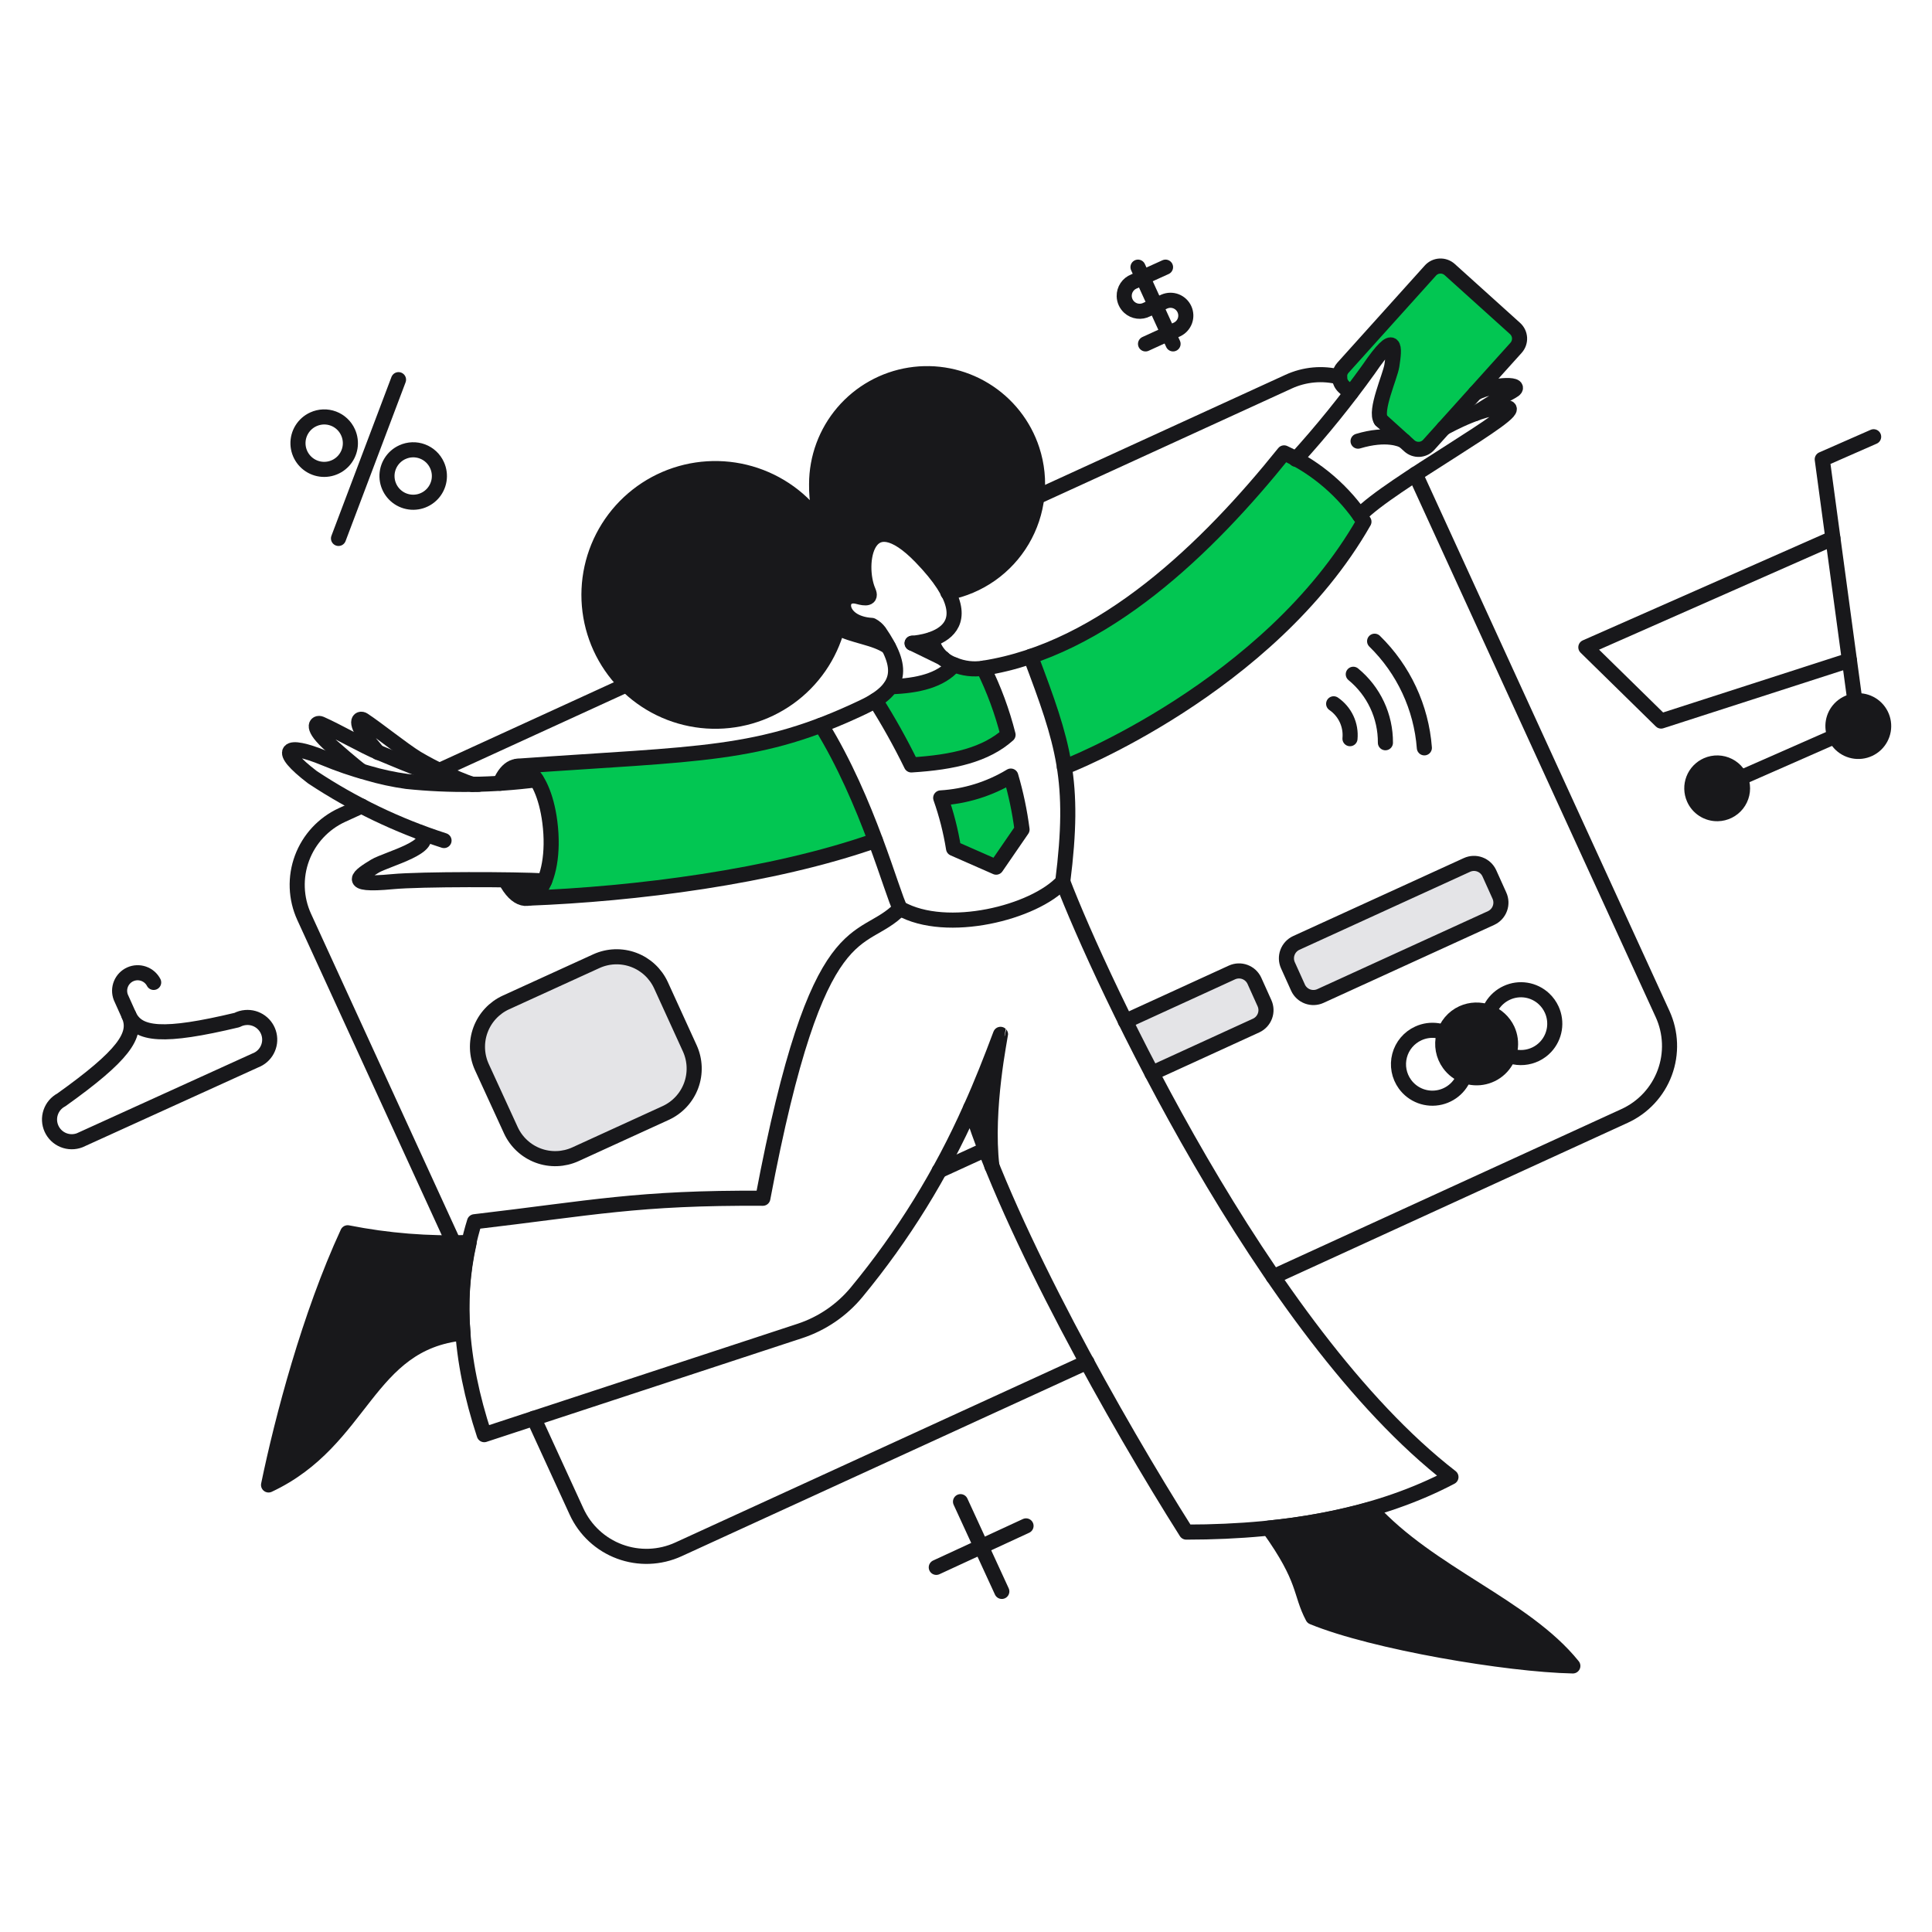 <svg width="192" height="192" viewBox="0 0 192 192" fill="none" xmlns="http://www.w3.org/2000/svg">
<g id="192x192 / my-account">
<g id="Group">
<g id="Group_2">
<path id="Vector" d="M100.453 77.129C98.34 78.404 95.949 79.148 93.485 79.296C94.061 80.926 94.488 82.605 94.762 84.312L98.994 86.173L101.566 82.433C101.335 80.639 100.963 78.865 100.453 77.129Z" fill="#02C652"/>
<path id="Vector_2" d="M127.612 45.009C116.997 58.251 108.26 63.249 102.423 65.237C103.991 69.396 105.214 72.496 105.783 76.236C105.801 76.272 126.135 68.338 135.551 51.852C133.604 48.867 130.851 46.495 127.612 45.009Z" fill="#02C652"/>
<path id="Vector_3" d="M97.716 66.404C96.73 66.565 95.719 66.445 94.798 66.058C93.466 67.608 91.186 68.137 88.505 68.228C88.104 68.792 87.588 69.264 86.991 69.615C88.295 71.68 89.481 73.818 90.543 76.017C94.757 75.761 97.949 74.995 100.156 73.025C99.579 70.739 98.761 68.519 97.716 66.404Z" fill="#02C652"/>
<path id="Vector_4" d="M52.481 89.259C63.097 88.858 76.722 87.147 87.01 83.532C85.588 79.55 83.786 75.714 81.629 72.077C73.742 75.048 67.489 75.039 51.405 76.144C55.193 75.936 56.01 88.768 52.481 89.259Z" fill="#02C652"/>
<path id="Vector_5" d="M137.244 41.76L140.071 44.314C140.339 44.553 140.692 44.676 141.051 44.655C141.41 44.635 141.746 44.473 141.986 44.204L150.668 34.56C150.908 34.291 151.031 33.937 151.012 33.577C150.991 33.217 150.828 32.88 150.559 32.64L144.065 26.784C143.796 26.544 143.443 26.421 143.082 26.441C142.904 26.451 142.73 26.496 142.569 26.574C142.408 26.651 142.264 26.76 142.145 26.894L133.462 36.544C133.343 36.677 133.251 36.832 133.192 37.001C133.133 37.169 133.108 37.348 133.119 37.527C133.128 37.705 133.173 37.88 133.251 38.041C133.329 38.202 133.438 38.345 133.572 38.464L134.244 39.066C135.256 37.566 137.512 34.414 138.24 34.229C138.753 34.947 138.2 36.9 137.704 38.647C137.289 40.111 136.915 41.431 137.244 41.76Z" fill="#02C652"/>
</g>
<g id="Group_3">
<path id="Vector_6" d="M136.225 149.981C132.91 150.895 129.523 151.523 126.102 151.86C129.823 157.058 129.148 158.225 130.461 160.706C136.499 163.187 149.833 165.43 156.308 165.558C151.489 159.575 142.081 156.438 136.225 149.981Z" fill="#18181B"/>
<path id="Vector_7" d="M46.627 123.477C42.578 123.623 38.525 123.299 34.551 122.511C30.758 130.719 28.058 140.951 26.689 147.573C36.139 143.136 36.376 133.44 46.007 132.47C45.748 129.458 45.957 126.425 46.627 123.477Z" fill="#18181B"/>
<path id="Vector_8" d="M53.303 77.494C52.103 77.65 50.899 77.765 49.691 77.841C50.567 75.744 52.099 75.561 53.303 77.494Z" fill="#18181B"/>
<path id="Vector_9" d="M54.123 87.544C53.156 89.934 51.442 89.806 50.22 87.453C51.807 87.456 53.211 87.49 54.123 87.544Z" fill="#18181B"/>
<path id="Vector_10" d="M149.812 102.336C149.533 101.731 149.082 101.221 148.514 100.872C147.947 100.523 147.288 100.349 146.622 100.374C145.956 100.399 145.313 100.62 144.773 101.011C144.233 101.401 143.82 101.943 143.588 102.568C143.415 103.035 143.347 103.535 143.391 104.031C143.434 104.528 143.587 105.008 143.838 105.439C144.089 105.869 144.433 106.238 144.844 106.52C145.255 106.802 145.723 106.989 146.215 107.068C146.707 107.147 147.211 107.115 147.689 106.977C148.168 106.838 148.609 106.594 148.983 106.264C149.356 105.934 149.652 105.526 149.848 105.068C150.044 104.61 150.137 104.114 150.119 103.616C150.102 103.173 149.998 102.738 149.812 102.336Z" fill="#18181B"/>
<path id="Vector_11" d="M99.431 102.793C98.483 105.31 97.511 107.718 96.455 110.053C97.09 112.029 97.794 113.982 98.567 115.909C97.899 110.199 99.449 102.816 99.431 102.793Z" fill="#18181B"/>
<path id="Vector_12" d="M92.154 37.146C89.243 37.15 86.451 38.307 84.393 40.366C82.334 42.425 81.176 45.216 81.173 48.127C81.152 49.775 81.44 51.413 82.022 52.955C80.593 50.419 78.326 48.458 75.611 47.408C72.895 46.358 69.899 46.285 67.135 47.2C64.372 48.116 62.012 49.963 60.46 52.426C58.908 54.889 58.26 57.815 58.627 60.703C58.993 63.591 60.352 66.262 62.471 68.259C64.59 70.255 67.337 71.454 70.242 71.649C73.146 71.844 76.029 71.024 78.395 69.329C80.762 67.633 82.466 65.168 83.216 62.355C84.803 63.231 86.937 63.34 88.304 64.307C88.081 63.859 87.188 62.238 86.663 62.173C83.111 61.954 83.234 58.725 85.295 59.309C86.28 59.583 86.517 59.364 86.351 58.871C85.129 56.225 86.114 49.735 91.348 55.186C92.484 56.276 93.449 57.531 94.212 58.908C96.897 58.397 99.296 56.902 100.937 54.716C102.578 52.53 103.345 49.81 103.086 47.089C102.829 44.368 101.565 41.841 99.543 40.002C97.52 38.163 94.884 37.145 92.151 37.146H92.154Z" fill="#18181B"/>
<path id="Vector_13" d="M92.61 63.541C91.972 63.723 91.319 63.852 90.658 63.925L93.741 65.42C93.138 64.961 92.733 64.289 92.61 63.541Z" fill="#18181B"/>
<path id="Vector_14" d="M182.369 73.171C182.587 73.666 182.958 74.078 183.427 74.346C183.897 74.614 184.44 74.724 184.977 74.659C185.514 74.595 186.015 74.359 186.408 73.988C186.801 73.616 187.064 73.128 187.158 72.596C187.252 72.064 187.172 71.515 186.931 71.031C186.689 70.548 186.299 70.155 185.817 69.91C185.335 69.665 184.787 69.582 184.254 69.673C183.721 69.763 183.231 70.023 182.857 70.413C182.511 70.772 182.279 71.227 182.193 71.718C182.106 72.209 182.167 72.715 182.369 73.171Z" fill="#18181B"/>
<path id="Vector_15" d="M168.343 79.355C168.542 79.812 168.873 80.199 169.293 80.467C169.714 80.736 170.204 80.873 170.703 80.862C171.075 80.855 171.442 80.765 171.775 80.598C172.109 80.432 172.402 80.194 172.632 79.901C172.862 79.608 173.025 79.268 173.108 78.904C173.191 78.541 173.192 78.163 173.111 77.8C173.031 77.436 172.871 77.094 172.643 76.799C172.415 76.505 172.124 76.264 171.792 76.096C171.46 75.927 171.094 75.834 170.722 75.823C170.349 75.813 169.979 75.885 169.638 76.035C169.334 76.167 169.06 76.358 168.831 76.597C168.601 76.836 168.421 77.117 168.301 77.426C168.181 77.734 168.122 78.064 168.13 78.394C168.137 78.725 168.209 79.052 168.343 79.355Z" fill="#18181B"/>
</g>
<g id="Group_4">
<path id="Vector_16" d="M53.047 140.952L57.297 150.218C58.142 152.058 59.682 153.488 61.581 154.192C63.479 154.897 65.579 154.819 67.42 153.976L108.022 135.37" stroke="#18181B" stroke-width="1.5" stroke-linecap="round" stroke-linejoin="round"/>
<path id="Vector_17" d="M126.536 126.888L161.467 110.892C163.306 110.046 164.735 108.506 165.44 106.608C166.144 104.71 166.067 102.609 165.224 100.769L140.655 47.125" stroke="#18181B" stroke-width="1.5" stroke-linecap="round" stroke-linejoin="round"/>
<path id="Vector_18" d="M133.139 37.476C131.441 37.036 129.644 37.197 128.051 37.932L103.102 49.355" stroke="#18181B" stroke-width="1.5" stroke-linecap="round" stroke-linejoin="round"/>
<path id="Vector_19" d="M43.672 76.564L62.292 68.038" stroke="#18181B" stroke-width="1.5" stroke-linecap="round" stroke-linejoin="round"/>
<path id="Vector_20" d="M35.938 80.103L33.986 80.996C32.147 81.842 30.718 83.382 30.013 85.28C29.308 87.178 29.386 89.278 30.228 91.12L45.076 123.514" stroke="#18181B" stroke-width="1.5" stroke-linecap="round" stroke-linejoin="round"/>
<g id="Vector_21">
<path d="M114.479 106.656L124.839 101.914C125.242 101.726 125.554 101.387 125.708 100.97C125.862 100.553 125.845 100.093 125.66 99.689L124.657 97.463C124.469 97.06 124.13 96.748 123.713 96.594C123.296 96.44 122.836 96.458 122.431 96.642L111.834 101.494" fill="#E4E4E7"/>
<path d="M114.479 106.656L124.839 101.914C125.242 101.726 125.554 101.387 125.708 100.97C125.862 100.553 125.845 100.093 125.66 99.689L124.657 97.463C124.469 97.06 124.13 96.748 123.713 96.594C123.296 96.44 122.836 96.458 122.431 96.642L111.834 101.494" stroke="#18181B" stroke-width="1.5" stroke-linecap="round" stroke-linejoin="round"/>
</g>
<path id="Vector_22" d="M97.917 114.248L93.339 116.345" stroke="#18181B" stroke-width="1.5" stroke-linecap="round" stroke-linejoin="round"/>
<path id="Vector_23" d="M92.591 63.559C92.716 64.131 92.986 64.662 93.376 65.099C93.766 65.536 94.262 65.865 94.816 66.055C95.737 66.444 96.749 66.564 97.734 66.401C109.663 64.552 120.055 54.418 127.612 45.006C130.849 46.492 133.6 48.863 135.547 51.846C126.134 68.335 105.797 76.269 105.778 76.23" stroke="#18181B" stroke-width="1.5" stroke-linecap="round" stroke-linejoin="round"/>
<path id="Vector_24" d="M90.639 63.924C90.639 63.924 99.429 63.524 91.515 55.351C86.081 49.739 85.115 56.055 86.296 58.768C86.628 59.527 86.014 59.495 85.277 59.291C83.213 58.715 83.088 61.936 86.645 62.154C86.93 62.305 87.18 62.517 87.375 62.775C89.798 66.308 89.728 68.394 85.733 70.29C75.428 75.18 69.682 74.85 51.405 76.145" stroke="#18181B" stroke-width="1.5" stroke-linecap="round" stroke-linejoin="round"/>
<path id="Vector_25" d="M90.658 63.924L93.722 65.419" stroke="#18181B" stroke-width="1.5" stroke-linecap="round" stroke-linejoin="round"/>
<path id="Vector_26" d="M52.463 89.259C63.079 88.858 76.704 87.147 86.991 83.532" stroke="#18181B" stroke-width="1.5" stroke-linecap="round" stroke-linejoin="round"/>
<path id="Vector_27" d="M53.302 77.494C49.03 78.047 44.709 78.102 40.425 77.658C39.111 77.475 37.812 77.195 36.54 76.819C35.075 76.418 33.637 75.925 32.235 75.342C28.368 73.752 27.42 74.466 31.048 77.239C35.1 79.924 39.501 82.042 44.127 83.532" stroke="#18181B" stroke-width="1.5" stroke-linecap="round" stroke-linejoin="round"/>
<path id="Vector_28" d="M54.123 87.544C51.3 87.376 41.805 87.353 39.002 87.618C34.076 88.092 35.738 86.997 37.274 86.067C38.386 85.395 43.622 84.079 41.706 82.707" stroke="#18181B" stroke-width="1.5" stroke-linecap="round" stroke-linejoin="round"/>
<path id="Vector_29" d="M35.905 76.619C35.066 75.999 33.425 74.557 32.95 74.138C30.766 72.218 31.454 71.747 31.873 71.93C33.554 72.67 36.142 74.174 37.73 74.83C40.283 75.886 45.135 78.004 47.543 77.949" stroke="#18181B" stroke-width="1.5" stroke-linecap="round" stroke-linejoin="round"/>
<path id="Vector_30" d="M37.561 74.776C37.251 74.392 36.978 74.082 36.832 73.901C35.003 71.646 35.737 71.293 36.12 71.548C37.656 72.57 39.972 74.461 41.428 75.36C43.181 76.392 45.025 77.26 46.937 77.952" stroke="#18181B" stroke-width="1.5" stroke-linecap="round" stroke-linejoin="round"/>
<path id="Vector_31" d="M49.69 77.841C51.103 74.454 53.964 76.39 54.643 81.702C55.44 87.942 52.45 91.75 50.219 87.453" stroke="#18181B" stroke-width="1.5" stroke-linecap="round" stroke-linejoin="round"/>
<path id="Vector_32" d="M137.244 41.76C136.572 40.867 138.156 37.401 138.32 36.343C138.593 34.574 138.818 32.589 136.022 36.69C133.783 39.812 131.365 42.803 128.779 45.645" stroke="#18181B" stroke-width="1.5" stroke-linecap="round" stroke-linejoin="round"/>
<path id="Vector_33" d="M137.243 41.76L140.07 44.314C140.339 44.553 140.692 44.676 141.051 44.655C141.41 44.635 141.746 44.473 141.986 44.204L150.668 34.56C150.908 34.291 151.031 33.937 151.012 33.577C150.99 33.217 150.827 32.88 150.558 32.64L144.065 26.784C143.796 26.544 143.442 26.421 143.082 26.441C142.904 26.451 142.729 26.496 142.568 26.573C142.407 26.651 142.264 26.76 142.145 26.894L133.462 36.544C133.282 36.744 133.166 36.993 133.128 37.26C133.091 37.526 133.134 37.798 133.252 38.04C133.329 38.2 133.438 38.344 133.571 38.464L134.243 39.066" stroke="#18181B" stroke-width="1.5" stroke-linecap="round" stroke-linejoin="round"/>
<path id="Vector_34" d="M135.127 51.229C137.973 48.183 151.639 40.791 149.829 40.522C147.71 40.206 143.895 42.312 143.482 42.544" stroke="#18181B" stroke-width="1.5" stroke-linecap="round" stroke-linejoin="round"/>
<path id="Vector_35" d="M146.571 41.114C147.001 40.834 148.768 39.692 150.231 38.898C151.694 38.105 148.516 38.078 146.619 39.063" stroke="#18181B" stroke-width="1.5" stroke-linecap="round" stroke-linejoin="round"/>
<path id="Vector_36" d="M139.518 43.816C139.263 43.674 137.811 42.985 134.963 43.842" stroke="#18181B" stroke-width="1.5" stroke-linecap="round" stroke-linejoin="round"/>
<path id="Vector_37" d="M154.207 100.331C154.484 100.937 154.575 101.612 154.47 102.27C154.364 102.928 154.066 103.54 153.612 104.029C153.042 104.64 152.266 105.017 151.433 105.088C150.601 105.159 149.771 104.919 149.106 104.413C148.441 103.907 147.987 103.172 147.833 102.351C147.679 101.53 147.835 100.68 148.272 99.968C148.622 99.4 149.132 98.949 149.738 98.671C150.343 98.39 151.019 98.296 151.678 98.401C152.337 98.506 152.95 98.806 153.438 99.262C153.762 99.565 154.023 99.928 154.207 100.331Z" stroke="#18181B" stroke-width="1.5" stroke-linecap="round" stroke-linejoin="round"/>
<path id="Vector_38" d="M149.811 102.336C150.089 102.942 150.18 103.617 150.074 104.275C149.969 104.933 149.67 105.545 149.217 106.034C148.764 106.523 148.175 106.865 147.527 107.019C146.878 107.174 146.198 107.133 145.573 106.901C144.948 106.669 144.406 106.256 144.016 105.715C143.723 105.312 143.524 104.848 143.432 104.358C143.341 103.868 143.359 103.364 143.486 102.882C143.613 102.4 143.845 101.952 144.166 101.57C144.487 101.189 144.889 100.884 145.343 100.676C146.156 100.311 147.081 100.281 147.917 100.591C148.753 100.902 149.433 101.529 149.811 102.336Z" stroke="#18181B" stroke-width="1.5" stroke-linecap="round" stroke-linejoin="round"/>
<path id="Vector_39" d="M145.415 104.362C145.692 104.968 145.784 105.643 145.678 106.301C145.572 106.959 145.274 107.571 144.821 108.06C144.367 108.548 143.779 108.891 143.13 109.045C142.482 109.2 141.802 109.159 141.176 108.927C140.551 108.694 140.009 108.282 139.619 107.741C139.327 107.337 139.128 106.874 139.036 106.384C138.944 105.894 138.963 105.389 139.09 104.907C139.216 104.425 139.449 103.977 139.77 103.596C140.091 103.215 140.493 102.909 140.946 102.702C141.551 102.421 142.227 102.327 142.886 102.432C143.546 102.537 144.158 102.837 144.646 103.293C144.97 103.596 145.231 103.959 145.415 104.362Z" stroke="#18181B" stroke-width="1.5" stroke-linecap="round" stroke-linejoin="round"/>
<path id="Vector_40" d="M59.267 95.52C60.435 94.988 61.767 94.941 62.971 95.388C64.174 95.836 65.151 96.743 65.687 97.91L68.551 104.184C69.083 105.353 69.13 106.685 68.683 107.888C68.235 109.092 67.328 110.068 66.162 110.605L57.187 114.709C56.019 115.241 54.687 115.289 53.483 114.841C52.28 114.393 51.303 113.486 50.767 112.319L47.887 106.045C47.355 104.876 47.307 103.544 47.755 102.341C48.203 101.137 49.109 100.16 50.276 99.624L59.267 95.52Z" fill="#E4E4E7" stroke="#18181B" stroke-width="1.5" stroke-linecap="round" stroke-linejoin="round"/>
<path id="Vector_41" d="M148.188 91.229C148.591 91.041 148.903 90.702 149.056 90.285C149.21 89.868 149.193 89.408 149.009 89.004L148.006 86.778C147.819 86.375 147.48 86.062 147.063 85.908C146.645 85.754 146.184 85.772 145.78 85.958L128.816 93.71C128.414 93.897 128.102 94.237 127.948 94.653C127.794 95.07 127.811 95.531 127.995 95.935L128.999 98.16C129.186 98.563 129.525 98.876 129.942 99.029C130.359 99.183 130.82 99.166 131.224 98.981L148.188 91.229Z" fill="#E4E4E7" stroke="#18181B" stroke-width="1.5" stroke-linecap="round" stroke-linejoin="round"/>
<path id="Vector_42" d="M182.369 73.171C182.587 73.666 182.958 74.078 183.427 74.346C183.897 74.614 184.44 74.724 184.977 74.659C185.514 74.595 186.015 74.359 186.408 73.988C186.801 73.616 187.064 73.128 187.158 72.596C187.252 72.064 187.172 71.515 186.931 71.031C186.689 70.548 186.299 70.155 185.817 69.91C185.335 69.665 184.787 69.582 184.254 69.673C183.721 69.763 183.231 70.023 182.857 70.413C182.511 70.772 182.279 71.227 182.193 71.718C182.106 72.209 182.167 72.715 182.369 73.171Z" stroke="#18181B" stroke-width="1.5" stroke-linecap="round" stroke-linejoin="round"/>
<path id="Vector_43" d="M168.343 79.355C168.542 79.812 168.873 80.199 169.293 80.467C169.714 80.736 170.204 80.873 170.703 80.862C171.075 80.855 171.442 80.765 171.775 80.598C172.109 80.432 172.402 80.194 172.632 79.901C172.862 79.608 173.025 79.268 173.108 78.904C173.191 78.541 173.192 78.163 173.111 77.8C173.031 77.436 172.871 77.094 172.643 76.799C172.415 76.505 172.124 76.264 171.792 76.096C171.46 75.927 171.094 75.834 170.722 75.823C170.349 75.813 169.979 75.885 169.638 76.035C169.334 76.168 169.06 76.359 168.831 76.597C168.601 76.836 168.421 77.118 168.301 77.426C168.181 77.734 168.122 78.064 168.13 78.394C168.137 78.726 168.209 79.052 168.343 79.355Z" stroke="#18181B" stroke-width="1.5" stroke-linecap="round" stroke-linejoin="round"/>
<path id="Vector_44" d="M182.37 73.171L172.958 77.312" stroke="#18181B" stroke-width="1.5" stroke-linecap="round" stroke-linejoin="round"/>
<path id="Vector_45" d="M186.2 43.404L181.093 45.647L184.339 69.651" stroke="#18181B" stroke-width="1.5" stroke-linecap="round" stroke-linejoin="round"/>
<path id="Vector_46" d="M183.792 65.62L165.078 71.657L157.6 64.325L182.151 53.49" stroke="#18181B" stroke-width="1.5" stroke-linecap="round" stroke-linejoin="round"/>
<path id="Vector_47" d="M96.47 110.087C97.526 107.753 98.486 105.31 99.431 102.791C99.45 102.809 97.895 110.197 98.574 115.906" stroke="#18181B" stroke-width="1.5" stroke-linecap="round" stroke-linejoin="round"/>
<path id="Vector_48" d="M81.61 72.077C86.262 79.61 88.651 88.821 89.454 90.281C94.087 92.889 102.787 90.7 105.614 87.618C106.886 77.554 105.71 73.944 102.422 65.237" stroke="#18181B" stroke-width="1.5" stroke-linecap="round" stroke-linejoin="round"/>
<path id="Vector_49" d="M89.454 90.281C85.605 94.257 81.3 89.952 75.81 119.081C63.352 119.008 58.829 120.047 47.155 121.415C45.094 128.039 45.678 135.15 48.122 142.575L79.495 132.268C81.698 131.542 83.652 130.208 85.131 128.42C89.728 122.854 93.543 116.684 96.469 110.084C100.396 122.52 110.992 141.364 117.89 152.258C128.45 152.258 137.225 150.452 144.194 146.786C125.57 132.377 109.25 97.119 105.615 87.616" stroke="#18181B" stroke-width="1.5" stroke-linecap="round" stroke-linejoin="round"/>
<path id="Vector_50" d="M86.991 69.615C88.299 71.682 89.492 73.819 90.566 76.017C94.78 75.761 97.972 74.995 100.179 73.025C99.6 70.737 98.781 68.517 97.735 66.401" stroke="#18181B" stroke-width="1.5" stroke-linecap="round" stroke-linejoin="round"/>
<path id="Vector_51" d="M101.569 82.437L98.997 86.177L94.762 84.316C94.489 82.607 94.061 80.927 93.485 79.296C95.949 79.147 98.34 78.402 100.453 77.126C100.964 78.863 101.337 80.64 101.569 82.437Z" stroke="#18181B" stroke-width="1.5" stroke-linecap="round" stroke-linejoin="round"/>
<path id="Vector_52" d="M136.224 149.981C142.08 156.438 151.488 159.575 156.307 165.558C149.832 165.43 136.498 163.187 130.46 160.706C129.147 158.225 129.822 157.058 126.101 151.86C129.523 151.525 132.909 150.896 136.224 149.981Z" stroke="#18181B" stroke-width="1.5" stroke-linecap="round" stroke-linejoin="round"/>
<path id="Vector_53" d="M46.627 123.477C42.578 123.623 38.525 123.299 34.551 122.511C30.758 130.719 28.058 140.951 26.689 147.573C36.139 143.136 36.376 133.44 46.007 132.47C45.748 129.458 45.957 126.425 46.627 123.477Z" stroke="#18181B" stroke-width="1.5" stroke-linecap="round" stroke-linejoin="round"/>
<path id="Vector_54" d="M88.523 68.247C91.205 68.155 93.485 67.626 94.816 66.076" stroke="#18181B" stroke-width="1.5" stroke-linecap="round" stroke-linejoin="round"/>
<path id="Vector_55" d="M94.195 58.889C95.725 58.597 97.175 57.982 98.449 57.086C99.723 56.189 100.792 55.032 101.584 53.691C102.377 52.35 102.875 50.855 103.045 49.307C103.216 47.759 103.055 46.192 102.573 44.71C101.763 42.226 100.094 40.112 97.865 38.748C95.636 37.384 92.994 36.859 90.413 37.269C87.833 37.678 85.483 38.995 83.785 40.982C82.088 42.969 81.155 45.496 81.154 48.109C81.13 49.757 81.42 51.395 82.009 52.935C80.575 50.403 78.306 48.447 75.59 47.403C72.874 46.359 69.88 46.29 67.119 47.209C64.358 48.128 62.002 49.978 60.454 52.442C58.906 54.905 58.261 57.831 58.631 60.717C59.001 63.603 60.362 66.271 62.481 68.265C64.6 70.259 67.346 71.455 70.249 71.649C73.153 71.842 76.033 71.021 78.398 69.326C80.763 67.631 82.466 65.167 83.216 62.355C84.802 63.231 86.936 63.34 88.303 64.307" stroke="#18181B" stroke-width="1.5" stroke-linecap="round" stroke-linejoin="round"/>
<path id="Vector_56" d="M34.588 42.966C34.801 43.435 34.87 43.957 34.787 44.465C34.703 44.973 34.471 45.445 34.119 45.822C33.767 46.198 33.312 46.461 32.81 46.578C32.308 46.696 31.783 46.662 31.301 46.481C30.819 46.3 30.401 45.98 30.101 45.561C29.8 45.143 29.631 44.644 29.614 44.13C29.596 43.615 29.732 43.106 30.004 42.669C30.276 42.231 30.671 41.884 31.14 41.671C31.451 41.528 31.788 41.448 32.13 41.435C32.472 41.423 32.814 41.478 33.134 41.599C33.455 41.719 33.749 41.902 33.998 42.137C34.248 42.371 34.448 42.653 34.588 42.966Z" stroke="#18181B" stroke-width="1.5" stroke-linecap="round" stroke-linejoin="round"/>
<path id="Vector_57" d="M43.434 46.231C43.647 46.7 43.716 47.222 43.633 47.73C43.549 48.238 43.317 48.711 42.965 49.087C42.613 49.463 42.157 49.727 41.656 49.844C41.154 49.961 40.629 49.927 40.147 49.746C39.664 49.565 39.247 49.245 38.946 48.826C38.646 48.407 38.477 47.909 38.459 47.394C38.442 46.88 38.578 46.371 38.85 45.934C39.122 45.496 39.517 45.149 39.987 44.936C40.298 44.793 40.634 44.713 40.976 44.701C41.319 44.689 41.66 44.744 41.98 44.865C42.301 44.985 42.594 45.168 42.844 45.402C43.093 45.637 43.294 45.919 43.434 46.231Z" stroke="#18181B" stroke-width="1.5" stroke-linecap="round" stroke-linejoin="round"/>
<path id="Vector_58" d="M33.64 53.509L39.604 37.731" stroke="#18181B" stroke-width="1.5" stroke-linecap="round" stroke-linejoin="round"/>
<path id="Vector_59" d="M95.455 149.233L99.559 158.153" stroke="#18181B" stroke-width="1.5" stroke-linecap="round" stroke-linejoin="round"/>
<path id="Vector_60" d="M101.966 151.641L93.047 155.763" stroke="#18181B" stroke-width="1.5" stroke-linecap="round" stroke-linejoin="round"/>
<path id="Vector_61" d="M132.537 69.943C133.092 70.323 133.535 70.845 133.821 71.455C134.106 72.064 134.223 72.739 134.16 73.409" stroke="#18181B" stroke-width="1.5" stroke-linecap="round" stroke-linejoin="round"/>
<path id="Vector_62" d="M134.488 67.008C135.494 67.833 136.302 68.871 136.855 70.049C137.407 71.226 137.69 72.511 137.681 73.812" stroke="#18181B" stroke-width="1.5" stroke-linecap="round" stroke-linejoin="round"/>
<path id="Vector_63" d="M136.608 63.723C139.488 66.538 141.245 70.305 141.551 74.32" stroke="#18181B" stroke-width="1.5" stroke-linecap="round" stroke-linejoin="round"/>
<path id="Vector_64" d="M115.829 26.549L112.704 27.966C112.41 28.079 112.158 28.28 111.983 28.542C111.807 28.804 111.716 29.113 111.723 29.428C111.728 29.637 111.775 29.843 111.861 30.033C111.948 30.223 112.072 30.394 112.226 30.535C112.459 30.747 112.751 30.882 113.064 30.922C113.376 30.962 113.693 30.905 113.972 30.759L115.723 29.963C116.089 29.807 116.502 29.8 116.873 29.944C117.243 30.088 117.543 30.371 117.708 30.733C117.873 31.095 117.89 31.507 117.756 31.881C117.621 32.255 117.345 32.562 116.988 32.736L113.842 34.176" stroke="#18181B" stroke-width="1.5" stroke-linecap="round" stroke-linejoin="round"/>
<path id="Vector_65" d="M113.093 26.549L116.577 34.174" stroke="#18181B" stroke-width="1.5" stroke-linecap="round" stroke-linejoin="round"/>
<path id="Vector_66" d="M15.271 97.632C15.059 97.226 14.699 96.917 14.266 96.768C13.833 96.618 13.359 96.64 12.941 96.828C12.524 97.017 12.194 97.359 12.021 97.783C11.847 98.207 11.842 98.682 12.007 99.11L12.81 100.897" stroke="#18181B" stroke-width="1.5" stroke-linecap="round" stroke-linejoin="round"/>
<path id="Vector_67" d="M25.376 105.383C25.874 105.195 26.288 104.834 26.54 104.364C26.793 103.895 26.867 103.351 26.749 102.831C26.632 102.312 26.33 101.853 25.9 101.538C25.47 101.224 24.941 101.076 24.41 101.121C24.11 101.144 23.818 101.229 23.552 101.37C16.219 103.121 13.702 102.866 12.809 100.896C13.702 102.866 12.225 104.928 6.096 109.305C5.599 109.568 5.221 110.011 5.04 110.544C4.858 111.076 4.887 111.658 5.12 112.17C5.353 112.682 5.772 113.086 6.292 113.299C6.813 113.512 7.395 113.519 7.92 113.318L25.376 105.383Z" stroke="#18181B" stroke-width="1.5" stroke-linecap="round" stroke-linejoin="round"/>
</g>
</g>
</g>
</svg>
